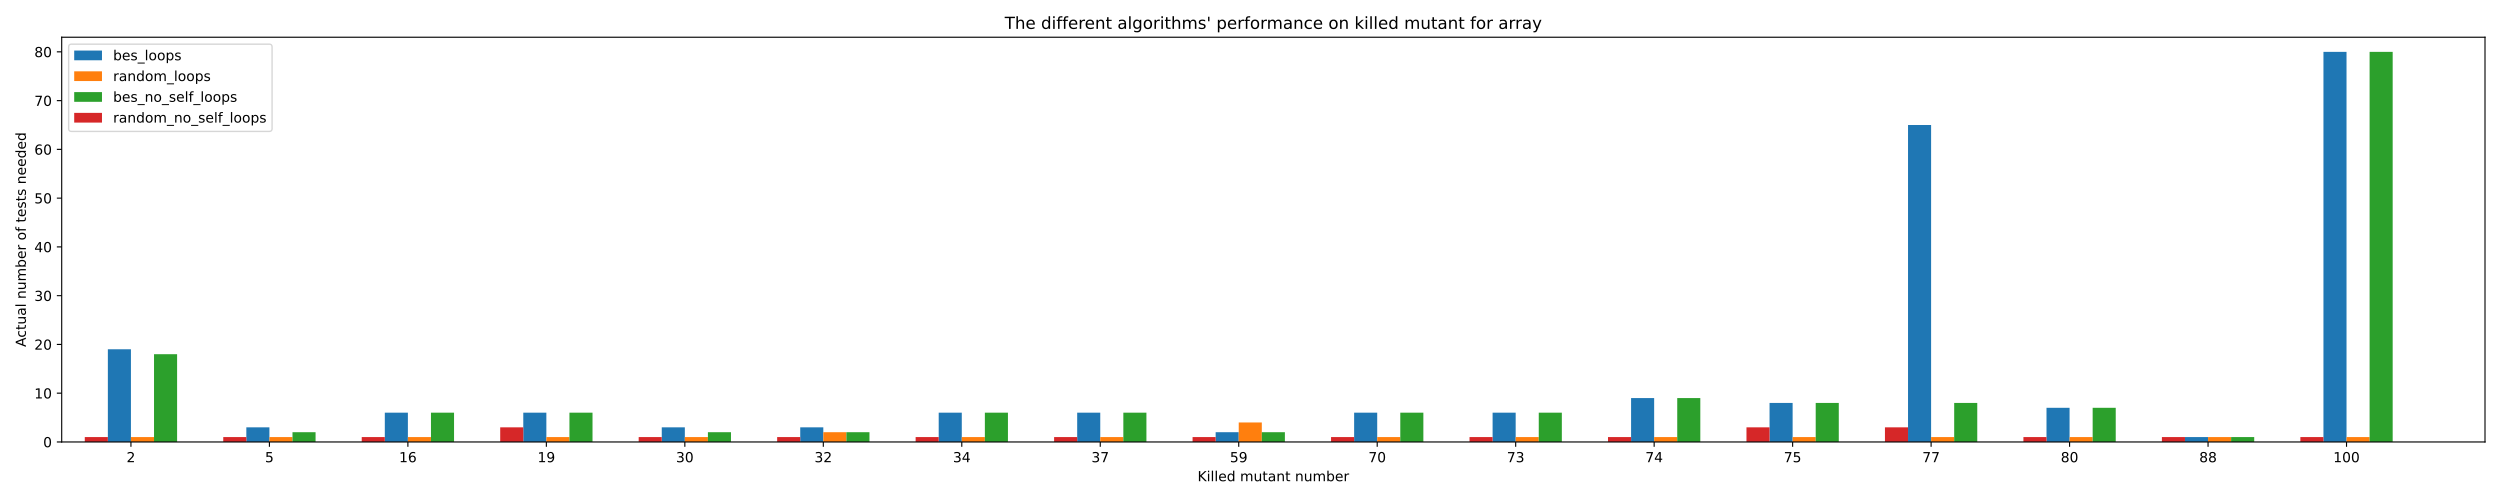 <?xml version="1.0" encoding="utf-8" standalone="no"?>
<!DOCTYPE svg PUBLIC "-//W3C//DTD SVG 1.1//EN"
  "http://www.w3.org/Graphics/SVG/1.1/DTD/svg11.dtd">
<!-- Created with matplotlib (https://matplotlib.org/) -->
<svg height="360pt" version="1.1" viewBox="0 0 1800 360" width="1800pt" xmlns="http://www.w3.org/2000/svg" xmlns:xlink="http://www.w3.org/1999/xlink">
 <defs>
  <style type="text/css">
*{stroke-linecap:butt;stroke-linejoin:round;}
  </style>
 </defs>
 <g id="figure_1">
  <g id="patch_1">
   <path d="M 0 360 
L 1800 360 
L 1800 0 
L 0 0 
z
" style="fill:#ffffff;"/>
  </g>
  <g id="axes_1">
   <g id="patch_2">
    <path d="M 44.425 318.2 
L 1789.2 318.2 
L 1789.2 26.8 
L 44.425 26.8 
z
" style="fill:#ffffff;"/>
   </g>
   <g id="patch_3">
    <path clip-path="url(#p259e955dc6)" d="M 77.659 318.2 
L 94.276 318.2 
L 94.276 251.494 
L 77.659 251.494 
z
" style="fill:#1f77b4;"/>
   </g>
   <g id="patch_4">
    <path clip-path="url(#p259e955dc6)" d="M 177.36 318.2 
L 193.977 318.2 
L 193.977 307.667 
L 177.36 307.667 
z
" style="fill:#1f77b4;"/>
   </g>
   <g id="patch_5">
    <path clip-path="url(#p259e955dc6)" d="M 277.062 318.2 
L 293.679 318.2 
L 293.679 297.135 
L 277.062 297.135 
z
" style="fill:#1f77b4;"/>
   </g>
   <g id="patch_6">
    <path clip-path="url(#p259e955dc6)" d="M 376.763 318.2 
L 393.38 318.2 
L 393.38 297.135 
L 376.763 297.135 
z
" style="fill:#1f77b4;"/>
   </g>
   <g id="patch_7">
    <path clip-path="url(#p259e955dc6)" d="M 476.465 318.2 
L 493.081 318.2 
L 493.081 307.667 
L 476.465 307.667 
z
" style="fill:#1f77b4;"/>
   </g>
   <g id="patch_8">
    <path clip-path="url(#p259e955dc6)" d="M 576.166 318.2 
L 592.783 318.2 
L 592.783 307.667 
L 576.166 307.667 
z
" style="fill:#1f77b4;"/>
   </g>
   <g id="patch_9">
    <path clip-path="url(#p259e955dc6)" d="M 675.867 318.2 
L 692.484 318.2 
L 692.484 297.135 
L 675.867 297.135 
z
" style="fill:#1f77b4;"/>
   </g>
   <g id="patch_10">
    <path clip-path="url(#p259e955dc6)" d="M 775.569 318.2 
L 792.186 318.2 
L 792.186 297.135 
L 775.569 297.135 
z
" style="fill:#1f77b4;"/>
   </g>
   <g id="patch_11">
    <path clip-path="url(#p259e955dc6)" d="M 875.27 318.2 
L 891.887 318.2 
L 891.887 311.178 
L 875.27 311.178 
z
" style="fill:#1f77b4;"/>
   </g>
   <g id="patch_12">
    <path clip-path="url(#p259e955dc6)" d="M 974.972 318.2 
L 991.589 318.2 
L 991.589 297.135 
L 974.972 297.135 
z
" style="fill:#1f77b4;"/>
   </g>
   <g id="patch_13">
    <path clip-path="url(#p259e955dc6)" d="M 1074.673 318.2 
L 1091.29 318.2 
L 1091.29 297.135 
L 1074.673 297.135 
z
" style="fill:#1f77b4;"/>
   </g>
   <g id="patch_14">
    <path clip-path="url(#p259e955dc6)" d="M 1174.375 318.2 
L 1190.991 318.2 
L 1190.991 286.602 
L 1174.375 286.602 
z
" style="fill:#1f77b4;"/>
   </g>
   <g id="patch_15">
    <path clip-path="url(#p259e955dc6)" d="M 1274.076 318.2 
L 1290.693 318.2 
L 1290.693 290.113 
L 1274.076 290.113 
z
" style="fill:#1f77b4;"/>
   </g>
   <g id="patch_16">
    <path clip-path="url(#p259e955dc6)" d="M 1373.777 318.2 
L 1390.394 318.2 
L 1390.394 89.995 
L 1373.777 89.995 
z
" style="fill:#1f77b4;"/>
   </g>
   <g id="patch_17">
    <path clip-path="url(#p259e955dc6)" d="M 1473.479 318.2 
L 1490.096 318.2 
L 1490.096 293.624 
L 1473.479 293.624 
z
" style="fill:#1f77b4;"/>
   </g>
   <g id="patch_18">
    <path clip-path="url(#p259e955dc6)" d="M 1573.18 318.2 
L 1589.797 318.2 
L 1589.797 314.689 
L 1573.18 314.689 
z
" style="fill:#1f77b4;"/>
   </g>
   <g id="patch_19">
    <path clip-path="url(#p259e955dc6)" d="M 1672.882 318.2 
L 1689.499 318.2 
L 1689.499 37.333 
L 1672.882 37.333 
z
" style="fill:#1f77b4;"/>
   </g>
   <g id="patch_20">
    <path clip-path="url(#p259e955dc6)" d="M 94.276 318.2 
L 110.893 318.2 
L 110.893 314.689 
L 94.276 314.689 
z
" style="fill:#ff7f0e;"/>
   </g>
   <g id="patch_21">
    <path clip-path="url(#p259e955dc6)" d="M 193.977 318.2 
L 210.594 318.2 
L 210.594 314.689 
L 193.977 314.689 
z
" style="fill:#ff7f0e;"/>
   </g>
   <g id="patch_22">
    <path clip-path="url(#p259e955dc6)" d="M 293.679 318.2 
L 310.295 318.2 
L 310.295 314.689 
L 293.679 314.689 
z
" style="fill:#ff7f0e;"/>
   </g>
   <g id="patch_23">
    <path clip-path="url(#p259e955dc6)" d="M 393.38 318.2 
L 409.997 318.2 
L 409.997 314.689 
L 393.38 314.689 
z
" style="fill:#ff7f0e;"/>
   </g>
   <g id="patch_24">
    <path clip-path="url(#p259e955dc6)" d="M 493.081 318.2 
L 509.698 318.2 
L 509.698 314.689 
L 493.081 314.689 
z
" style="fill:#ff7f0e;"/>
   </g>
   <g id="patch_25">
    <path clip-path="url(#p259e955dc6)" d="M 592.783 318.2 
L 609.4 318.2 
L 609.4 311.178 
L 592.783 311.178 
z
" style="fill:#ff7f0e;"/>
   </g>
   <g id="patch_26">
    <path clip-path="url(#p259e955dc6)" d="M 692.484 318.2 
L 709.101 318.2 
L 709.101 314.689 
L 692.484 314.689 
z
" style="fill:#ff7f0e;"/>
   </g>
   <g id="patch_27">
    <path clip-path="url(#p259e955dc6)" d="M 792.186 318.2 
L 808.803 318.2 
L 808.803 314.689 
L 792.186 314.689 
z
" style="fill:#ff7f0e;"/>
   </g>
   <g id="patch_28">
    <path clip-path="url(#p259e955dc6)" d="M 891.887 318.2 
L 908.504 318.2 
L 908.504 304.157 
L 891.887 304.157 
z
" style="fill:#ff7f0e;"/>
   </g>
   <g id="patch_29">
    <path clip-path="url(#p259e955dc6)" d="M 991.589 318.2 
L 1008.205 318.2 
L 1008.205 314.689 
L 991.589 314.689 
z
" style="fill:#ff7f0e;"/>
   </g>
   <g id="patch_30">
    <path clip-path="url(#p259e955dc6)" d="M 1091.29 318.2 
L 1107.907 318.2 
L 1107.907 314.689 
L 1091.29 314.689 
z
" style="fill:#ff7f0e;"/>
   </g>
   <g id="patch_31">
    <path clip-path="url(#p259e955dc6)" d="M 1190.991 318.2 
L 1207.608 318.2 
L 1207.608 314.689 
L 1190.991 314.689 
z
" style="fill:#ff7f0e;"/>
   </g>
   <g id="patch_32">
    <path clip-path="url(#p259e955dc6)" d="M 1290.693 318.2 
L 1307.31 318.2 
L 1307.31 314.689 
L 1290.693 314.689 
z
" style="fill:#ff7f0e;"/>
   </g>
   <g id="patch_33">
    <path clip-path="url(#p259e955dc6)" d="M 1390.394 318.2 
L 1407.011 318.2 
L 1407.011 314.689 
L 1390.394 314.689 
z
" style="fill:#ff7f0e;"/>
   </g>
   <g id="patch_34">
    <path clip-path="url(#p259e955dc6)" d="M 1490.096 318.2 
L 1506.713 318.2 
L 1506.713 314.689 
L 1490.096 314.689 
z
" style="fill:#ff7f0e;"/>
   </g>
   <g id="patch_35">
    <path clip-path="url(#p259e955dc6)" d="M 1589.797 318.2 
L 1606.414 318.2 
L 1606.414 314.689 
L 1589.797 314.689 
z
" style="fill:#ff7f0e;"/>
   </g>
   <g id="patch_36">
    <path clip-path="url(#p259e955dc6)" d="M 1689.499 318.2 
L 1706.115 318.2 
L 1706.115 314.689 
L 1689.499 314.689 
z
" style="fill:#ff7f0e;"/>
   </g>
   <g id="patch_37">
    <path clip-path="url(#p259e955dc6)" d="M 110.893 318.2 
L 127.51 318.2 
L 127.51 255.005 
L 110.893 255.005 
z
" style="fill:#2ca02c;"/>
   </g>
   <g id="patch_38">
    <path clip-path="url(#p259e955dc6)" d="M 210.594 318.2 
L 227.211 318.2 
L 227.211 311.178 
L 210.594 311.178 
z
" style="fill:#2ca02c;"/>
   </g>
   <g id="patch_39">
    <path clip-path="url(#p259e955dc6)" d="M 310.295 318.2 
L 326.912 318.2 
L 326.912 297.135 
L 310.295 297.135 
z
" style="fill:#2ca02c;"/>
   </g>
   <g id="patch_40">
    <path clip-path="url(#p259e955dc6)" d="M 409.997 318.2 
L 426.614 318.2 
L 426.614 297.135 
L 409.997 297.135 
z
" style="fill:#2ca02c;"/>
   </g>
   <g id="patch_41">
    <path clip-path="url(#p259e955dc6)" d="M 509.698 318.2 
L 526.315 318.2 
L 526.315 311.178 
L 509.698 311.178 
z
" style="fill:#2ca02c;"/>
   </g>
   <g id="patch_42">
    <path clip-path="url(#p259e955dc6)" d="M 609.4 318.2 
L 626.017 318.2 
L 626.017 311.178 
L 609.4 311.178 
z
" style="fill:#2ca02c;"/>
   </g>
   <g id="patch_43">
    <path clip-path="url(#p259e955dc6)" d="M 709.101 318.2 
L 725.718 318.2 
L 725.718 297.135 
L 709.101 297.135 
z
" style="fill:#2ca02c;"/>
   </g>
   <g id="patch_44">
    <path clip-path="url(#p259e955dc6)" d="M 808.803 318.2 
L 825.42 318.2 
L 825.42 297.135 
L 808.803 297.135 
z
" style="fill:#2ca02c;"/>
   </g>
   <g id="patch_45">
    <path clip-path="url(#p259e955dc6)" d="M 908.504 318.2 
L 925.121 318.2 
L 925.121 311.178 
L 908.504 311.178 
z
" style="fill:#2ca02c;"/>
   </g>
   <g id="patch_46">
    <path clip-path="url(#p259e955dc6)" d="M 1008.205 318.2 
L 1024.822 318.2 
L 1024.822 297.135 
L 1008.205 297.135 
z
" style="fill:#2ca02c;"/>
   </g>
   <g id="patch_47">
    <path clip-path="url(#p259e955dc6)" d="M 1107.907 318.2 
L 1124.524 318.2 
L 1124.524 297.135 
L 1107.907 297.135 
z
" style="fill:#2ca02c;"/>
   </g>
   <g id="patch_48">
    <path clip-path="url(#p259e955dc6)" d="M 1207.608 318.2 
L 1224.225 318.2 
L 1224.225 286.602 
L 1207.608 286.602 
z
" style="fill:#2ca02c;"/>
   </g>
   <g id="patch_49">
    <path clip-path="url(#p259e955dc6)" d="M 1307.31 318.2 
L 1323.927 318.2 
L 1323.927 290.113 
L 1307.31 290.113 
z
" style="fill:#2ca02c;"/>
   </g>
   <g id="patch_50">
    <path clip-path="url(#p259e955dc6)" d="M 1407.011 318.2 
L 1423.628 318.2 
L 1423.628 290.113 
L 1407.011 290.113 
z
" style="fill:#2ca02c;"/>
   </g>
   <g id="patch_51">
    <path clip-path="url(#p259e955dc6)" d="M 1506.713 318.2 
L 1523.33 318.2 
L 1523.33 293.624 
L 1506.713 293.624 
z
" style="fill:#2ca02c;"/>
   </g>
   <g id="patch_52">
    <path clip-path="url(#p259e955dc6)" d="M 1606.414 318.2 
L 1623.031 318.2 
L 1623.031 314.689 
L 1606.414 314.689 
z
" style="fill:#2ca02c;"/>
   </g>
   <g id="patch_53">
    <path clip-path="url(#p259e955dc6)" d="M 1706.115 318.2 
L 1722.732 318.2 
L 1722.732 37.333 
L 1706.115 37.333 
z
" style="fill:#2ca02c;"/>
   </g>
   <g id="patch_54">
    <path clip-path="url(#p259e955dc6)" d="M 61.042 318.2 
L 77.659 318.2 
L 77.659 314.689 
L 61.042 314.689 
z
" style="fill:#d62728;"/>
   </g>
   <g id="patch_55">
    <path clip-path="url(#p259e955dc6)" d="M 160.743 318.2 
L 177.36 318.2 
L 177.36 314.689 
L 160.743 314.689 
z
" style="fill:#d62728;"/>
   </g>
   <g id="patch_56">
    <path clip-path="url(#p259e955dc6)" d="M 260.445 318.2 
L 277.062 318.2 
L 277.062 314.689 
L 260.445 314.689 
z
" style="fill:#d62728;"/>
   </g>
   <g id="patch_57">
    <path clip-path="url(#p259e955dc6)" d="M 360.146 318.2 
L 376.763 318.2 
L 376.763 307.667 
L 360.146 307.667 
z
" style="fill:#d62728;"/>
   </g>
   <g id="patch_58">
    <path clip-path="url(#p259e955dc6)" d="M 459.848 318.2 
L 476.465 318.2 
L 476.465 314.689 
L 459.848 314.689 
z
" style="fill:#d62728;"/>
   </g>
   <g id="patch_59">
    <path clip-path="url(#p259e955dc6)" d="M 559.549 318.2 
L 576.166 318.2 
L 576.166 314.689 
L 559.549 314.689 
z
" style="fill:#d62728;"/>
   </g>
   <g id="patch_60">
    <path clip-path="url(#p259e955dc6)" d="M 659.25 318.2 
L 675.867 318.2 
L 675.867 314.689 
L 659.25 314.689 
z
" style="fill:#d62728;"/>
   </g>
   <g id="patch_61">
    <path clip-path="url(#p259e955dc6)" d="M 758.952 318.2 
L 775.569 318.2 
L 775.569 314.689 
L 758.952 314.689 
z
" style="fill:#d62728;"/>
   </g>
   <g id="patch_62">
    <path clip-path="url(#p259e955dc6)" d="M 858.653 318.2 
L 875.27 318.2 
L 875.27 314.689 
L 858.653 314.689 
z
" style="fill:#d62728;"/>
   </g>
   <g id="patch_63">
    <path clip-path="url(#p259e955dc6)" d="M 958.355 318.2 
L 974.972 318.2 
L 974.972 314.689 
L 958.355 314.689 
z
" style="fill:#d62728;"/>
   </g>
   <g id="patch_64">
    <path clip-path="url(#p259e955dc6)" d="M 1058.056 318.2 
L 1074.673 318.2 
L 1074.673 314.689 
L 1058.056 314.689 
z
" style="fill:#d62728;"/>
   </g>
   <g id="patch_65">
    <path clip-path="url(#p259e955dc6)" d="M 1157.758 318.2 
L 1174.375 318.2 
L 1174.375 314.689 
L 1157.758 314.689 
z
" style="fill:#d62728;"/>
   </g>
   <g id="patch_66">
    <path clip-path="url(#p259e955dc6)" d="M 1257.459 318.2 
L 1274.076 318.2 
L 1274.076 307.667 
L 1257.459 307.667 
z
" style="fill:#d62728;"/>
   </g>
   <g id="patch_67">
    <path clip-path="url(#p259e955dc6)" d="M 1357.16 318.2 
L 1373.777 318.2 
L 1373.777 307.667 
L 1357.16 307.667 
z
" style="fill:#d62728;"/>
   </g>
   <g id="patch_68">
    <path clip-path="url(#p259e955dc6)" d="M 1456.862 318.2 
L 1473.479 318.2 
L 1473.479 314.689 
L 1456.862 314.689 
z
" style="fill:#d62728;"/>
   </g>
   <g id="patch_69">
    <path clip-path="url(#p259e955dc6)" d="M 1556.563 318.2 
L 1573.18 318.2 
L 1573.18 314.689 
L 1556.563 314.689 
z
" style="fill:#d62728;"/>
   </g>
   <g id="patch_70">
    <path clip-path="url(#p259e955dc6)" d="M 1656.265 318.2 
L 1672.882 318.2 
L 1672.882 314.689 
L 1656.265 314.689 
z
" style="fill:#d62728;"/>
   </g>
   <g id="matplotlib.axis_1">
    <g id="xtick_1">
     <g id="line2d_1">
      <defs>
       <path d="M 0 0 
L 0 3.5 
" id="m604ba46c89" style="stroke:#000000;stroke-width:0.8;"/>
      </defs>
      <g>
       <use style="stroke:#000000;stroke-width:0.8;" x="94.276" xlink:href="#m604ba46c89" y="318.2"/>
      </g>
     </g>
     <g id="text_1">
      <!-- 2 -->
      <defs>
       <path d="M 19.188 8.297 
L 53.609 8.297 
L 53.609 0 
L 7.328 0 
L 7.328 8.297 
Q 12.938 14.109 22.625 23.891 
Q 32.328 33.688 34.812 36.531 
Q 39.547 41.844 41.422 45.531 
Q 43.312 49.219 43.312 52.781 
Q 43.312 58.594 39.234 62.25 
Q 35.156 65.922 28.609 65.922 
Q 23.969 65.922 18.812 64.312 
Q 13.672 62.703 7.812 59.422 
L 7.812 69.391 
Q 13.766 71.781 18.938 73 
Q 24.125 74.219 28.422 74.219 
Q 39.75 74.219 46.484 68.547 
Q 53.219 62.891 53.219 53.422 
Q 53.219 48.922 51.531 44.891 
Q 49.859 40.875 45.406 35.406 
Q 44.188 33.984 37.641 27.219 
Q 31.109 20.453 19.188 8.297 
z
" id="DejaVuSans-50"/>
      </defs>
      <g transform="translate(91.094 332.798)scale(0.1 -0.1)">
       <use xlink:href="#DejaVuSans-50"/>
      </g>
     </g>
    </g>
    <g id="xtick_2">
     <g id="line2d_2">
      <g>
       <use style="stroke:#000000;stroke-width:0.8;" x="193.977" xlink:href="#m604ba46c89" y="318.2"/>
      </g>
     </g>
     <g id="text_2">
      <!-- 5 -->
      <defs>
       <path d="M 10.797 72.906 
L 49.516 72.906 
L 49.516 64.594 
L 19.828 64.594 
L 19.828 46.734 
Q 21.969 47.469 24.109 47.828 
Q 26.266 48.188 28.422 48.188 
Q 40.625 48.188 47.75 41.5 
Q 54.891 34.812 54.891 23.391 
Q 54.891 11.625 47.562 5.094 
Q 40.234 -1.422 26.906 -1.422 
Q 22.312 -1.422 17.547 -0.641 
Q 12.797 0.141 7.719 1.703 
L 7.719 11.625 
Q 12.109 9.234 16.797 8.062 
Q 21.484 6.891 26.703 6.891 
Q 35.156 6.891 40.078 11.328 
Q 45.016 15.766 45.016 23.391 
Q 45.016 31 40.078 35.438 
Q 35.156 39.891 26.703 39.891 
Q 22.75 39.891 18.812 39.016 
Q 14.891 38.141 10.797 36.281 
z
" id="DejaVuSans-53"/>
      </defs>
      <g transform="translate(190.796 332.798)scale(0.1 -0.1)">
       <use xlink:href="#DejaVuSans-53"/>
      </g>
     </g>
    </g>
    <g id="xtick_3">
     <g id="line2d_3">
      <g>
       <use style="stroke:#000000;stroke-width:0.8;" x="293.679" xlink:href="#m604ba46c89" y="318.2"/>
      </g>
     </g>
     <g id="text_3">
      <!-- 16 -->
      <defs>
       <path d="M 12.406 8.297 
L 28.516 8.297 
L 28.516 63.922 
L 10.984 60.406 
L 10.984 69.391 
L 28.422 72.906 
L 38.281 72.906 
L 38.281 8.297 
L 54.391 8.297 
L 54.391 0 
L 12.406 0 
z
" id="DejaVuSans-49"/>
       <path d="M 33.016 40.375 
Q 26.375 40.375 22.484 35.828 
Q 18.609 31.297 18.609 23.391 
Q 18.609 15.531 22.484 10.953 
Q 26.375 6.391 33.016 6.391 
Q 39.656 6.391 43.531 10.953 
Q 47.406 15.531 47.406 23.391 
Q 47.406 31.297 43.531 35.828 
Q 39.656 40.375 33.016 40.375 
z
M 52.594 71.297 
L 52.594 62.312 
Q 48.875 64.062 45.094 64.984 
Q 41.312 65.922 37.594 65.922 
Q 27.828 65.922 22.672 59.328 
Q 17.531 52.734 16.797 39.406 
Q 19.672 43.656 24.016 45.922 
Q 28.375 48.188 33.594 48.188 
Q 44.578 48.188 50.953 41.516 
Q 57.328 34.859 57.328 23.391 
Q 57.328 12.156 50.688 5.359 
Q 44.047 -1.422 33.016 -1.422 
Q 20.359 -1.422 13.672 8.266 
Q 6.984 17.969 6.984 36.375 
Q 6.984 53.656 15.188 63.938 
Q 23.391 74.219 37.203 74.219 
Q 40.922 74.219 44.703 73.484 
Q 48.484 72.75 52.594 71.297 
z
" id="DejaVuSans-54"/>
      </defs>
      <g transform="translate(287.316 332.798)scale(0.1 -0.1)">
       <use xlink:href="#DejaVuSans-49"/>
       <use x="63.623" xlink:href="#DejaVuSans-54"/>
      </g>
     </g>
    </g>
    <g id="xtick_4">
     <g id="line2d_4">
      <g>
       <use style="stroke:#000000;stroke-width:0.8;" x="393.38" xlink:href="#m604ba46c89" y="318.2"/>
      </g>
     </g>
     <g id="text_4">
      <!-- 19 -->
      <defs>
       <path d="M 10.984 1.516 
L 10.984 10.5 
Q 14.703 8.734 18.5 7.812 
Q 22.312 6.891 25.984 6.891 
Q 35.75 6.891 40.891 13.453 
Q 46.047 20.016 46.781 33.406 
Q 43.953 29.203 39.594 26.953 
Q 35.25 24.703 29.984 24.703 
Q 19.047 24.703 12.672 31.312 
Q 6.297 37.938 6.297 49.422 
Q 6.297 60.641 12.938 67.422 
Q 19.578 74.219 30.609 74.219 
Q 43.266 74.219 49.922 64.516 
Q 56.594 54.828 56.594 36.375 
Q 56.594 19.141 48.406 8.859 
Q 40.234 -1.422 26.422 -1.422 
Q 22.703 -1.422 18.891 -0.688 
Q 15.094 0.047 10.984 1.516 
z
M 30.609 32.422 
Q 37.25 32.422 41.125 36.953 
Q 45.016 41.5 45.016 49.422 
Q 45.016 57.281 41.125 61.844 
Q 37.25 66.406 30.609 66.406 
Q 23.969 66.406 20.094 61.844 
Q 16.219 57.281 16.219 49.422 
Q 16.219 41.5 20.094 36.953 
Q 23.969 32.422 30.609 32.422 
z
" id="DejaVuSans-57"/>
      </defs>
      <g transform="translate(387.017 332.798)scale(0.1 -0.1)">
       <use xlink:href="#DejaVuSans-49"/>
       <use x="63.623" xlink:href="#DejaVuSans-57"/>
      </g>
     </g>
    </g>
    <g id="xtick_5">
     <g id="line2d_5">
      <g>
       <use style="stroke:#000000;stroke-width:0.8;" x="493.081" xlink:href="#m604ba46c89" y="318.2"/>
      </g>
     </g>
     <g id="text_5">
      <!-- 30 -->
      <defs>
       <path d="M 40.578 39.312 
Q 47.656 37.797 51.625 33 
Q 55.609 28.219 55.609 21.188 
Q 55.609 10.406 48.188 4.484 
Q 40.766 -1.422 27.094 -1.422 
Q 22.516 -1.422 17.656 -0.516 
Q 12.797 0.391 7.625 2.203 
L 7.625 11.719 
Q 11.719 9.328 16.594 8.109 
Q 21.484 6.891 26.812 6.891 
Q 36.078 6.891 40.938 10.547 
Q 45.797 14.203 45.797 21.188 
Q 45.797 27.641 41.281 31.266 
Q 36.766 34.906 28.719 34.906 
L 20.219 34.906 
L 20.219 43.016 
L 29.109 43.016 
Q 36.375 43.016 40.234 45.922 
Q 44.094 48.828 44.094 54.297 
Q 44.094 59.906 40.109 62.906 
Q 36.141 65.922 28.719 65.922 
Q 24.656 65.922 20.016 65.031 
Q 15.375 64.156 9.812 62.312 
L 9.812 71.094 
Q 15.438 72.656 20.344 73.438 
Q 25.25 74.219 29.594 74.219 
Q 40.828 74.219 47.359 69.109 
Q 53.906 64.016 53.906 55.328 
Q 53.906 49.266 50.438 45.094 
Q 46.969 40.922 40.578 39.312 
z
" id="DejaVuSans-51"/>
       <path d="M 31.781 66.406 
Q 24.172 66.406 20.328 58.906 
Q 16.5 51.422 16.5 36.375 
Q 16.5 21.391 20.328 13.891 
Q 24.172 6.391 31.781 6.391 
Q 39.453 6.391 43.281 13.891 
Q 47.125 21.391 47.125 36.375 
Q 47.125 51.422 43.281 58.906 
Q 39.453 66.406 31.781 66.406 
z
M 31.781 74.219 
Q 44.047 74.219 50.516 64.516 
Q 56.984 54.828 56.984 36.375 
Q 56.984 17.969 50.516 8.266 
Q 44.047 -1.422 31.781 -1.422 
Q 19.531 -1.422 13.062 8.266 
Q 6.594 17.969 6.594 36.375 
Q 6.594 54.828 13.062 64.516 
Q 19.531 74.219 31.781 74.219 
z
" id="DejaVuSans-48"/>
      </defs>
      <g transform="translate(486.719 332.798)scale(0.1 -0.1)">
       <use xlink:href="#DejaVuSans-51"/>
       <use x="63.623" xlink:href="#DejaVuSans-48"/>
      </g>
     </g>
    </g>
    <g id="xtick_6">
     <g id="line2d_6">
      <g>
       <use style="stroke:#000000;stroke-width:0.8;" x="592.783" xlink:href="#m604ba46c89" y="318.2"/>
      </g>
     </g>
     <g id="text_6">
      <!-- 32 -->
      <g transform="translate(586.42 332.798)scale(0.1 -0.1)">
       <use xlink:href="#DejaVuSans-51"/>
       <use x="63.623" xlink:href="#DejaVuSans-50"/>
      </g>
     </g>
    </g>
    <g id="xtick_7">
     <g id="line2d_7">
      <g>
       <use style="stroke:#000000;stroke-width:0.8;" x="692.484" xlink:href="#m604ba46c89" y="318.2"/>
      </g>
     </g>
     <g id="text_7">
      <!-- 34 -->
      <defs>
       <path d="M 37.797 64.312 
L 12.891 25.391 
L 37.797 25.391 
z
M 35.203 72.906 
L 47.609 72.906 
L 47.609 25.391 
L 58.016 25.391 
L 58.016 17.188 
L 47.609 17.188 
L 47.609 0 
L 37.797 0 
L 37.797 17.188 
L 4.891 17.188 
L 4.891 26.703 
z
" id="DejaVuSans-52"/>
      </defs>
      <g transform="translate(686.122 332.798)scale(0.1 -0.1)">
       <use xlink:href="#DejaVuSans-51"/>
       <use x="63.623" xlink:href="#DejaVuSans-52"/>
      </g>
     </g>
    </g>
    <g id="xtick_8">
     <g id="line2d_8">
      <g>
       <use style="stroke:#000000;stroke-width:0.8;" x="792.186" xlink:href="#m604ba46c89" y="318.2"/>
      </g>
     </g>
     <g id="text_8">
      <!-- 37 -->
      <defs>
       <path d="M 8.203 72.906 
L 55.078 72.906 
L 55.078 68.703 
L 28.609 0 
L 18.312 0 
L 43.219 64.594 
L 8.203 64.594 
z
" id="DejaVuSans-55"/>
      </defs>
      <g transform="translate(785.823 332.798)scale(0.1 -0.1)">
       <use xlink:href="#DejaVuSans-51"/>
       <use x="63.623" xlink:href="#DejaVuSans-55"/>
      </g>
     </g>
    </g>
    <g id="xtick_9">
     <g id="line2d_9">
      <g>
       <use style="stroke:#000000;stroke-width:0.8;" x="891.887" xlink:href="#m604ba46c89" y="318.2"/>
      </g>
     </g>
     <g id="text_9">
      <!-- 59 -->
      <g transform="translate(885.525 332.798)scale(0.1 -0.1)">
       <use xlink:href="#DejaVuSans-53"/>
       <use x="63.623" xlink:href="#DejaVuSans-57"/>
      </g>
     </g>
    </g>
    <g id="xtick_10">
     <g id="line2d_10">
      <g>
       <use style="stroke:#000000;stroke-width:0.8;" x="991.589" xlink:href="#m604ba46c89" y="318.2"/>
      </g>
     </g>
     <g id="text_10">
      <!-- 70 -->
      <g transform="translate(985.226 332.798)scale(0.1 -0.1)">
       <use xlink:href="#DejaVuSans-55"/>
       <use x="63.623" xlink:href="#DejaVuSans-48"/>
      </g>
     </g>
    </g>
    <g id="xtick_11">
     <g id="line2d_11">
      <g>
       <use style="stroke:#000000;stroke-width:0.8;" x="1091.29" xlink:href="#m604ba46c89" y="318.2"/>
      </g>
     </g>
     <g id="text_11">
      <!-- 73 -->
      <g transform="translate(1084.928 332.798)scale(0.1 -0.1)">
       <use xlink:href="#DejaVuSans-55"/>
       <use x="63.623" xlink:href="#DejaVuSans-51"/>
      </g>
     </g>
    </g>
    <g id="xtick_12">
     <g id="line2d_12">
      <g>
       <use style="stroke:#000000;stroke-width:0.8;" x="1190.991" xlink:href="#m604ba46c89" y="318.2"/>
      </g>
     </g>
     <g id="text_12">
      <!-- 74 -->
      <g transform="translate(1184.629 332.798)scale(0.1 -0.1)">
       <use xlink:href="#DejaVuSans-55"/>
       <use x="63.623" xlink:href="#DejaVuSans-52"/>
      </g>
     </g>
    </g>
    <g id="xtick_13">
     <g id="line2d_13">
      <g>
       <use style="stroke:#000000;stroke-width:0.8;" x="1290.693" xlink:href="#m604ba46c89" y="318.2"/>
      </g>
     </g>
     <g id="text_13">
      <!-- 75 -->
      <g transform="translate(1284.33 332.798)scale(0.1 -0.1)">
       <use xlink:href="#DejaVuSans-55"/>
       <use x="63.623" xlink:href="#DejaVuSans-53"/>
      </g>
     </g>
    </g>
    <g id="xtick_14">
     <g id="line2d_14">
      <g>
       <use style="stroke:#000000;stroke-width:0.8;" x="1390.394" xlink:href="#m604ba46c89" y="318.2"/>
      </g>
     </g>
     <g id="text_14">
      <!-- 77 -->
      <g transform="translate(1384.032 332.798)scale(0.1 -0.1)">
       <use xlink:href="#DejaVuSans-55"/>
       <use x="63.623" xlink:href="#DejaVuSans-55"/>
      </g>
     </g>
    </g>
    <g id="xtick_15">
     <g id="line2d_15">
      <g>
       <use style="stroke:#000000;stroke-width:0.8;" x="1490.096" xlink:href="#m604ba46c89" y="318.2"/>
      </g>
     </g>
     <g id="text_15">
      <!-- 80 -->
      <defs>
       <path d="M 31.781 34.625 
Q 24.75 34.625 20.719 30.859 
Q 16.703 27.094 16.703 20.516 
Q 16.703 13.922 20.719 10.156 
Q 24.75 6.391 31.781 6.391 
Q 38.812 6.391 42.859 10.172 
Q 46.922 13.969 46.922 20.516 
Q 46.922 27.094 42.891 30.859 
Q 38.875 34.625 31.781 34.625 
z
M 21.922 38.812 
Q 15.578 40.375 12.031 44.719 
Q 8.5 49.078 8.5 55.328 
Q 8.5 64.062 14.719 69.141 
Q 20.953 74.219 31.781 74.219 
Q 42.672 74.219 48.875 69.141 
Q 55.078 64.062 55.078 55.328 
Q 55.078 49.078 51.531 44.719 
Q 48 40.375 41.703 38.812 
Q 48.828 37.156 52.797 32.312 
Q 56.781 27.484 56.781 20.516 
Q 56.781 9.906 50.312 4.234 
Q 43.844 -1.422 31.781 -1.422 
Q 19.734 -1.422 13.25 4.234 
Q 6.781 9.906 6.781 20.516 
Q 6.781 27.484 10.781 32.312 
Q 14.797 37.156 21.922 38.812 
z
M 18.312 54.391 
Q 18.312 48.734 21.844 45.562 
Q 25.391 42.391 31.781 42.391 
Q 38.141 42.391 41.719 45.562 
Q 45.312 48.734 45.312 54.391 
Q 45.312 60.062 41.719 63.234 
Q 38.141 66.406 31.781 66.406 
Q 25.391 66.406 21.844 63.234 
Q 18.312 60.062 18.312 54.391 
z
" id="DejaVuSans-56"/>
      </defs>
      <g transform="translate(1483.733 332.798)scale(0.1 -0.1)">
       <use xlink:href="#DejaVuSans-56"/>
       <use x="63.623" xlink:href="#DejaVuSans-48"/>
      </g>
     </g>
    </g>
    <g id="xtick_16">
     <g id="line2d_16">
      <g>
       <use style="stroke:#000000;stroke-width:0.8;" x="1589.797" xlink:href="#m604ba46c89" y="318.2"/>
      </g>
     </g>
     <g id="text_16">
      <!-- 88 -->
      <g transform="translate(1583.435 332.798)scale(0.1 -0.1)">
       <use xlink:href="#DejaVuSans-56"/>
       <use x="63.623" xlink:href="#DejaVuSans-56"/>
      </g>
     </g>
    </g>
    <g id="xtick_17">
     <g id="line2d_17">
      <g>
       <use style="stroke:#000000;stroke-width:0.8;" x="1689.499" xlink:href="#m604ba46c89" y="318.2"/>
      </g>
     </g>
     <g id="text_17">
      <!-- 100 -->
      <g transform="translate(1679.955 332.798)scale(0.1 -0.1)">
       <use xlink:href="#DejaVuSans-49"/>
       <use x="63.623" xlink:href="#DejaVuSans-48"/>
       <use x="127.246" xlink:href="#DejaVuSans-48"/>
      </g>
     </g>
    </g>
    <g id="text_18">
     <!-- Killed mutant number -->
     <defs>
      <path d="M 9.812 72.906 
L 19.672 72.906 
L 19.672 42.094 
L 52.391 72.906 
L 65.094 72.906 
L 28.906 38.922 
L 67.672 0 
L 54.688 0 
L 19.672 35.109 
L 19.672 0 
L 9.812 0 
z
" id="DejaVuSans-75"/>
      <path d="M 9.422 54.688 
L 18.406 54.688 
L 18.406 0 
L 9.422 0 
z
M 9.422 75.984 
L 18.406 75.984 
L 18.406 64.594 
L 9.422 64.594 
z
" id="DejaVuSans-105"/>
      <path d="M 9.422 75.984 
L 18.406 75.984 
L 18.406 0 
L 9.422 0 
z
" id="DejaVuSans-108"/>
      <path d="M 56.203 29.594 
L 56.203 25.203 
L 14.891 25.203 
Q 15.484 15.922 20.484 11.062 
Q 25.484 6.203 34.422 6.203 
Q 39.594 6.203 44.453 7.469 
Q 49.312 8.734 54.109 11.281 
L 54.109 2.781 
Q 49.266 0.734 44.188 -0.344 
Q 39.109 -1.422 33.891 -1.422 
Q 20.797 -1.422 13.156 6.188 
Q 5.516 13.812 5.516 26.812 
Q 5.516 40.234 12.766 48.109 
Q 20.016 56 32.328 56 
Q 43.359 56 49.781 48.891 
Q 56.203 41.797 56.203 29.594 
z
M 47.219 32.234 
Q 47.125 39.594 43.094 43.984 
Q 39.062 48.391 32.422 48.391 
Q 24.906 48.391 20.391 44.141 
Q 15.875 39.891 15.188 32.172 
z
" id="DejaVuSans-101"/>
      <path d="M 45.406 46.391 
L 45.406 75.984 
L 54.391 75.984 
L 54.391 0 
L 45.406 0 
L 45.406 8.203 
Q 42.578 3.328 38.25 0.953 
Q 33.938 -1.422 27.875 -1.422 
Q 17.969 -1.422 11.734 6.484 
Q 5.516 14.406 5.516 27.297 
Q 5.516 40.188 11.734 48.094 
Q 17.969 56 27.875 56 
Q 33.938 56 38.25 53.625 
Q 42.578 51.266 45.406 46.391 
z
M 14.797 27.297 
Q 14.797 17.391 18.875 11.75 
Q 22.953 6.109 30.078 6.109 
Q 37.203 6.109 41.297 11.75 
Q 45.406 17.391 45.406 27.297 
Q 45.406 37.203 41.297 42.844 
Q 37.203 48.484 30.078 48.484 
Q 22.953 48.484 18.875 42.844 
Q 14.797 37.203 14.797 27.297 
z
" id="DejaVuSans-100"/>
      <path id="DejaVuSans-32"/>
      <path d="M 52 44.188 
Q 55.375 50.25 60.062 53.125 
Q 64.75 56 71.094 56 
Q 79.641 56 84.281 50.016 
Q 88.922 44.047 88.922 33.016 
L 88.922 0 
L 79.891 0 
L 79.891 32.719 
Q 79.891 40.578 77.094 44.375 
Q 74.312 48.188 68.609 48.188 
Q 61.625 48.188 57.562 43.547 
Q 53.516 38.922 53.516 30.906 
L 53.516 0 
L 44.484 0 
L 44.484 32.719 
Q 44.484 40.625 41.703 44.406 
Q 38.922 48.188 33.109 48.188 
Q 26.219 48.188 22.156 43.531 
Q 18.109 38.875 18.109 30.906 
L 18.109 0 
L 9.078 0 
L 9.078 54.688 
L 18.109 54.688 
L 18.109 46.188 
Q 21.188 51.219 25.484 53.609 
Q 29.781 56 35.688 56 
Q 41.656 56 45.828 52.969 
Q 50 49.953 52 44.188 
z
" id="DejaVuSans-109"/>
      <path d="M 8.5 21.578 
L 8.5 54.688 
L 17.484 54.688 
L 17.484 21.922 
Q 17.484 14.156 20.5 10.266 
Q 23.531 6.391 29.594 6.391 
Q 36.859 6.391 41.078 11.031 
Q 45.312 15.672 45.312 23.688 
L 45.312 54.688 
L 54.297 54.688 
L 54.297 0 
L 45.312 0 
L 45.312 8.406 
Q 42.047 3.422 37.719 1 
Q 33.406 -1.422 27.688 -1.422 
Q 18.266 -1.422 13.375 4.438 
Q 8.5 10.297 8.5 21.578 
z
M 31.109 56 
z
" id="DejaVuSans-117"/>
      <path d="M 18.312 70.219 
L 18.312 54.688 
L 36.812 54.688 
L 36.812 47.703 
L 18.312 47.703 
L 18.312 18.016 
Q 18.312 11.328 20.141 9.422 
Q 21.969 7.516 27.594 7.516 
L 36.812 7.516 
L 36.812 0 
L 27.594 0 
Q 17.188 0 13.234 3.875 
Q 9.281 7.766 9.281 18.016 
L 9.281 47.703 
L 2.688 47.703 
L 2.688 54.688 
L 9.281 54.688 
L 9.281 70.219 
z
" id="DejaVuSans-116"/>
      <path d="M 34.281 27.484 
Q 23.391 27.484 19.188 25 
Q 14.984 22.516 14.984 16.5 
Q 14.984 11.719 18.141 8.906 
Q 21.297 6.109 26.703 6.109 
Q 34.188 6.109 38.703 11.406 
Q 43.219 16.703 43.219 25.484 
L 43.219 27.484 
z
M 52.203 31.203 
L 52.203 0 
L 43.219 0 
L 43.219 8.297 
Q 40.141 3.328 35.547 0.953 
Q 30.953 -1.422 24.312 -1.422 
Q 15.922 -1.422 10.953 3.297 
Q 6 8.016 6 15.922 
Q 6 25.141 12.172 29.828 
Q 18.359 34.516 30.609 34.516 
L 43.219 34.516 
L 43.219 35.406 
Q 43.219 41.609 39.141 45 
Q 35.062 48.391 27.688 48.391 
Q 23 48.391 18.547 47.266 
Q 14.109 46.141 10.016 43.891 
L 10.016 52.203 
Q 14.938 54.109 19.578 55.047 
Q 24.219 56 28.609 56 
Q 40.484 56 46.344 49.844 
Q 52.203 43.703 52.203 31.203 
z
" id="DejaVuSans-97"/>
      <path d="M 54.891 33.016 
L 54.891 0 
L 45.906 0 
L 45.906 32.719 
Q 45.906 40.484 42.875 44.328 
Q 39.844 48.188 33.797 48.188 
Q 26.516 48.188 22.312 43.547 
Q 18.109 38.922 18.109 30.906 
L 18.109 0 
L 9.078 0 
L 9.078 54.688 
L 18.109 54.688 
L 18.109 46.188 
Q 21.344 51.125 25.703 53.562 
Q 30.078 56 35.797 56 
Q 45.219 56 50.047 50.172 
Q 54.891 44.344 54.891 33.016 
z
" id="DejaVuSans-110"/>
      <path d="M 48.688 27.297 
Q 48.688 37.203 44.609 42.844 
Q 40.531 48.484 33.406 48.484 
Q 26.266 48.484 22.188 42.844 
Q 18.109 37.203 18.109 27.297 
Q 18.109 17.391 22.188 11.75 
Q 26.266 6.109 33.406 6.109 
Q 40.531 6.109 44.609 11.75 
Q 48.688 17.391 48.688 27.297 
z
M 18.109 46.391 
Q 20.953 51.266 25.266 53.625 
Q 29.594 56 35.594 56 
Q 45.562 56 51.781 48.094 
Q 58.016 40.188 58.016 27.297 
Q 58.016 14.406 51.781 6.484 
Q 45.562 -1.422 35.594 -1.422 
Q 29.594 -1.422 25.266 0.953 
Q 20.953 3.328 18.109 8.203 
L 18.109 0 
L 9.078 0 
L 9.078 75.984 
L 18.109 75.984 
z
" id="DejaVuSans-98"/>
      <path d="M 41.109 46.297 
Q 39.594 47.172 37.812 47.578 
Q 36.031 48 33.891 48 
Q 26.266 48 22.188 43.047 
Q 18.109 38.094 18.109 28.812 
L 18.109 0 
L 9.078 0 
L 9.078 54.688 
L 18.109 54.688 
L 18.109 46.188 
Q 20.953 51.172 25.484 53.578 
Q 30.031 56 36.531 56 
Q 37.453 56 38.578 55.875 
Q 39.703 55.766 41.062 55.516 
z
" id="DejaVuSans-114"/>
     </defs>
     <g transform="translate(862.231 346.477)scale(0.1 -0.1)">
      <use xlink:href="#DejaVuSans-75"/>
      <use x="65.576" xlink:href="#DejaVuSans-105"/>
      <use x="93.359" xlink:href="#DejaVuSans-108"/>
      <use x="121.143" xlink:href="#DejaVuSans-108"/>
      <use x="148.926" xlink:href="#DejaVuSans-101"/>
      <use x="210.449" xlink:href="#DejaVuSans-100"/>
      <use x="273.926" xlink:href="#DejaVuSans-32"/>
      <use x="305.713" xlink:href="#DejaVuSans-109"/>
      <use x="403.125" xlink:href="#DejaVuSans-117"/>
      <use x="466.504" xlink:href="#DejaVuSans-116"/>
      <use x="505.713" xlink:href="#DejaVuSans-97"/>
      <use x="566.992" xlink:href="#DejaVuSans-110"/>
      <use x="630.371" xlink:href="#DejaVuSans-116"/>
      <use x="669.58" xlink:href="#DejaVuSans-32"/>
      <use x="701.367" xlink:href="#DejaVuSans-110"/>
      <use x="764.746" xlink:href="#DejaVuSans-117"/>
      <use x="828.125" xlink:href="#DejaVuSans-109"/>
      <use x="925.537" xlink:href="#DejaVuSans-98"/>
      <use x="989.014" xlink:href="#DejaVuSans-101"/>
      <use x="1050.537" xlink:href="#DejaVuSans-114"/>
     </g>
    </g>
   </g>
   <g id="matplotlib.axis_2">
    <g id="ytick_1">
     <g id="line2d_18">
      <defs>
       <path d="M 0 0 
L -3.5 0 
" id="m4fcb60a772" style="stroke:#000000;stroke-width:0.8;"/>
      </defs>
      <g>
       <use style="stroke:#000000;stroke-width:0.8;" x="44.425" xlink:href="#m4fcb60a772" y="318.2"/>
      </g>
     </g>
     <g id="text_19">
      <!-- 0 -->
      <g transform="translate(31.062 321.999)scale(0.1 -0.1)">
       <use xlink:href="#DejaVuSans-48"/>
      </g>
     </g>
    </g>
    <g id="ytick_2">
     <g id="line2d_19">
      <g>
       <use style="stroke:#000000;stroke-width:0.8;" x="44.425" xlink:href="#m4fcb60a772" y="283.092"/>
      </g>
     </g>
     <g id="text_20">
      <!-- 10 -->
      <g transform="translate(24.7 286.891)scale(0.1 -0.1)">
       <use xlink:href="#DejaVuSans-49"/>
       <use x="63.623" xlink:href="#DejaVuSans-48"/>
      </g>
     </g>
    </g>
    <g id="ytick_3">
     <g id="line2d_20">
      <g>
       <use style="stroke:#000000;stroke-width:0.8;" x="44.425" xlink:href="#m4fcb60a772" y="247.983"/>
      </g>
     </g>
     <g id="text_21">
      <!-- 20 -->
      <g transform="translate(24.7 251.782)scale(0.1 -0.1)">
       <use xlink:href="#DejaVuSans-50"/>
       <use x="63.623" xlink:href="#DejaVuSans-48"/>
      </g>
     </g>
    </g>
    <g id="ytick_4">
     <g id="line2d_21">
      <g>
       <use style="stroke:#000000;stroke-width:0.8;" x="44.425" xlink:href="#m4fcb60a772" y="212.875"/>
      </g>
     </g>
     <g id="text_22">
      <!-- 30 -->
      <g transform="translate(24.7 216.674)scale(0.1 -0.1)">
       <use xlink:href="#DejaVuSans-51"/>
       <use x="63.623" xlink:href="#DejaVuSans-48"/>
      </g>
     </g>
    </g>
    <g id="ytick_5">
     <g id="line2d_22">
      <g>
       <use style="stroke:#000000;stroke-width:0.8;" x="44.425" xlink:href="#m4fcb60a772" y="177.766"/>
      </g>
     </g>
     <g id="text_23">
      <!-- 40 -->
      <g transform="translate(24.7 181.565)scale(0.1 -0.1)">
       <use xlink:href="#DejaVuSans-52"/>
       <use x="63.623" xlink:href="#DejaVuSans-48"/>
      </g>
     </g>
    </g>
    <g id="ytick_6">
     <g id="line2d_23">
      <g>
       <use style="stroke:#000000;stroke-width:0.8;" x="44.425" xlink:href="#m4fcb60a772" y="142.658"/>
      </g>
     </g>
     <g id="text_24">
      <!-- 50 -->
      <g transform="translate(24.7 146.457)scale(0.1 -0.1)">
       <use xlink:href="#DejaVuSans-53"/>
       <use x="63.623" xlink:href="#DejaVuSans-48"/>
      </g>
     </g>
    </g>
    <g id="ytick_7">
     <g id="line2d_24">
      <g>
       <use style="stroke:#000000;stroke-width:0.8;" x="44.425" xlink:href="#m4fcb60a772" y="107.549"/>
      </g>
     </g>
     <g id="text_25">
      <!-- 60 -->
      <g transform="translate(24.7 111.349)scale(0.1 -0.1)">
       <use xlink:href="#DejaVuSans-54"/>
       <use x="63.623" xlink:href="#DejaVuSans-48"/>
      </g>
     </g>
    </g>
    <g id="ytick_8">
     <g id="line2d_25">
      <g>
       <use style="stroke:#000000;stroke-width:0.8;" x="44.425" xlink:href="#m4fcb60a772" y="72.441"/>
      </g>
     </g>
     <g id="text_26">
      <!-- 70 -->
      <g transform="translate(24.7 76.24)scale(0.1 -0.1)">
       <use xlink:href="#DejaVuSans-55"/>
       <use x="63.623" xlink:href="#DejaVuSans-48"/>
      </g>
     </g>
    </g>
    <g id="ytick_9">
     <g id="line2d_26">
      <g>
       <use style="stroke:#000000;stroke-width:0.8;" x="44.425" xlink:href="#m4fcb60a772" y="37.333"/>
      </g>
     </g>
     <g id="text_27">
      <!-- 80 -->
      <g transform="translate(24.7 41.132)scale(0.1 -0.1)">
       <use xlink:href="#DejaVuSans-56"/>
       <use x="63.623" xlink:href="#DejaVuSans-48"/>
      </g>
     </g>
    </g>
    <g id="text_28">
     <!-- Actual number of tests needed -->
     <defs>
      <path d="M 34.188 63.188 
L 20.797 26.906 
L 47.609 26.906 
z
M 28.609 72.906 
L 39.797 72.906 
L 67.578 0 
L 57.328 0 
L 50.688 18.703 
L 17.828 18.703 
L 11.188 0 
L 0.781 0 
z
" id="DejaVuSans-65"/>
      <path d="M 48.781 52.594 
L 48.781 44.188 
Q 44.969 46.297 41.141 47.344 
Q 37.312 48.391 33.406 48.391 
Q 24.656 48.391 19.812 42.844 
Q 14.984 37.312 14.984 27.297 
Q 14.984 17.281 19.812 11.734 
Q 24.656 6.203 33.406 6.203 
Q 37.312 6.203 41.141 7.25 
Q 44.969 8.297 48.781 10.406 
L 48.781 2.094 
Q 45.016 0.344 40.984 -0.531 
Q 36.969 -1.422 32.422 -1.422 
Q 20.062 -1.422 12.781 6.344 
Q 5.516 14.109 5.516 27.297 
Q 5.516 40.672 12.859 48.328 
Q 20.219 56 33.016 56 
Q 37.156 56 41.109 55.141 
Q 45.062 54.297 48.781 52.594 
z
" id="DejaVuSans-99"/>
      <path d="M 30.609 48.391 
Q 23.391 48.391 19.188 42.75 
Q 14.984 37.109 14.984 27.297 
Q 14.984 17.484 19.156 11.844 
Q 23.344 6.203 30.609 6.203 
Q 37.797 6.203 41.984 11.859 
Q 46.188 17.531 46.188 27.297 
Q 46.188 37.016 41.984 42.703 
Q 37.797 48.391 30.609 48.391 
z
M 30.609 56 
Q 42.328 56 49.016 48.375 
Q 55.719 40.766 55.719 27.297 
Q 55.719 13.875 49.016 6.219 
Q 42.328 -1.422 30.609 -1.422 
Q 18.844 -1.422 12.172 6.219 
Q 5.516 13.875 5.516 27.297 
Q 5.516 40.766 12.172 48.375 
Q 18.844 56 30.609 56 
z
" id="DejaVuSans-111"/>
      <path d="M 37.109 75.984 
L 37.109 68.5 
L 28.516 68.5 
Q 23.688 68.5 21.797 66.547 
Q 19.922 64.594 19.922 59.516 
L 19.922 54.688 
L 34.719 54.688 
L 34.719 47.703 
L 19.922 47.703 
L 19.922 0 
L 10.891 0 
L 10.891 47.703 
L 2.297 47.703 
L 2.297 54.688 
L 10.891 54.688 
L 10.891 58.5 
Q 10.891 67.625 15.141 71.797 
Q 19.391 75.984 28.609 75.984 
z
" id="DejaVuSans-102"/>
      <path d="M 44.281 53.078 
L 44.281 44.578 
Q 40.484 46.531 36.375 47.5 
Q 32.281 48.484 27.875 48.484 
Q 21.188 48.484 17.844 46.438 
Q 14.5 44.391 14.5 40.281 
Q 14.5 37.156 16.891 35.375 
Q 19.281 33.594 26.516 31.984 
L 29.594 31.297 
Q 39.156 29.25 43.188 25.516 
Q 47.219 21.781 47.219 15.094 
Q 47.219 7.469 41.188 3.016 
Q 35.156 -1.422 24.609 -1.422 
Q 20.219 -1.422 15.453 -0.562 
Q 10.688 0.297 5.422 2 
L 5.422 11.281 
Q 10.406 8.688 15.234 7.391 
Q 20.062 6.109 24.812 6.109 
Q 31.156 6.109 34.562 8.281 
Q 37.984 10.453 37.984 14.406 
Q 37.984 18.062 35.516 20.016 
Q 33.062 21.969 24.703 23.781 
L 21.578 24.516 
Q 13.234 26.266 9.516 29.906 
Q 5.812 33.547 5.812 39.891 
Q 5.812 47.609 11.281 51.797 
Q 16.75 56 26.812 56 
Q 31.781 56 36.172 55.266 
Q 40.578 54.547 44.281 53.078 
z
" id="DejaVuSans-115"/>
     </defs>
     <g transform="translate(18.62 249.807)rotate(-90)scale(0.1 -0.1)">
      <use xlink:href="#DejaVuSans-65"/>
      <use x="66.658" xlink:href="#DejaVuSans-99"/>
      <use x="121.639" xlink:href="#DejaVuSans-116"/>
      <use x="160.848" xlink:href="#DejaVuSans-117"/>
      <use x="224.227" xlink:href="#DejaVuSans-97"/>
      <use x="285.506" xlink:href="#DejaVuSans-108"/>
      <use x="313.289" xlink:href="#DejaVuSans-32"/>
      <use x="345.076" xlink:href="#DejaVuSans-110"/>
      <use x="408.455" xlink:href="#DejaVuSans-117"/>
      <use x="471.834" xlink:href="#DejaVuSans-109"/>
      <use x="569.246" xlink:href="#DejaVuSans-98"/>
      <use x="632.723" xlink:href="#DejaVuSans-101"/>
      <use x="694.246" xlink:href="#DejaVuSans-114"/>
      <use x="735.359" xlink:href="#DejaVuSans-32"/>
      <use x="767.146" xlink:href="#DejaVuSans-111"/>
      <use x="828.328" xlink:href="#DejaVuSans-102"/>
      <use x="863.533" xlink:href="#DejaVuSans-32"/>
      <use x="895.32" xlink:href="#DejaVuSans-116"/>
      <use x="934.529" xlink:href="#DejaVuSans-101"/>
      <use x="996.053" xlink:href="#DejaVuSans-115"/>
      <use x="1048.152" xlink:href="#DejaVuSans-116"/>
      <use x="1087.361" xlink:href="#DejaVuSans-115"/>
      <use x="1139.461" xlink:href="#DejaVuSans-32"/>
      <use x="1171.248" xlink:href="#DejaVuSans-110"/>
      <use x="1234.627" xlink:href="#DejaVuSans-101"/>
      <use x="1296.15" xlink:href="#DejaVuSans-101"/>
      <use x="1357.674" xlink:href="#DejaVuSans-100"/>
      <use x="1421.15" xlink:href="#DejaVuSans-101"/>
      <use x="1482.674" xlink:href="#DejaVuSans-100"/>
     </g>
    </g>
   </g>
   <g id="patch_71">
    <path d="M 44.425 318.2 
L 44.425 26.8 
" style="fill:none;stroke:#000000;stroke-linecap:square;stroke-linejoin:miter;stroke-width:0.8;"/>
   </g>
   <g id="patch_72">
    <path d="M 1789.2 318.2 
L 1789.2 26.8 
" style="fill:none;stroke:#000000;stroke-linecap:square;stroke-linejoin:miter;stroke-width:0.8;"/>
   </g>
   <g id="patch_73">
    <path d="M 44.425 318.2 
L 1789.2 318.2 
" style="fill:none;stroke:#000000;stroke-linecap:square;stroke-linejoin:miter;stroke-width:0.8;"/>
   </g>
   <g id="patch_74">
    <path d="M 44.425 26.8 
L 1789.2 26.8 
" style="fill:none;stroke:#000000;stroke-linecap:square;stroke-linejoin:miter;stroke-width:0.8;"/>
   </g>
   <g id="text_29">
    <!-- The different algorithms' performance on killed mutant for array -->
    <defs>
     <path d="M -0.297 72.906 
L 61.375 72.906 
L 61.375 64.594 
L 35.5 64.594 
L 35.5 0 
L 25.594 0 
L 25.594 64.594 
L -0.297 64.594 
z
" id="DejaVuSans-84"/>
     <path d="M 54.891 33.016 
L 54.891 0 
L 45.906 0 
L 45.906 32.719 
Q 45.906 40.484 42.875 44.328 
Q 39.844 48.188 33.797 48.188 
Q 26.516 48.188 22.312 43.547 
Q 18.109 38.922 18.109 30.906 
L 18.109 0 
L 9.078 0 
L 9.078 75.984 
L 18.109 75.984 
L 18.109 46.188 
Q 21.344 51.125 25.703 53.562 
Q 30.078 56 35.797 56 
Q 45.219 56 50.047 50.172 
Q 54.891 44.344 54.891 33.016 
z
" id="DejaVuSans-104"/>
     <path d="M 45.406 27.984 
Q 45.406 37.75 41.375 43.109 
Q 37.359 48.484 30.078 48.484 
Q 22.859 48.484 18.828 43.109 
Q 14.797 37.75 14.797 27.984 
Q 14.797 18.266 18.828 12.891 
Q 22.859 7.516 30.078 7.516 
Q 37.359 7.516 41.375 12.891 
Q 45.406 18.266 45.406 27.984 
z
M 54.391 6.781 
Q 54.391 -7.172 48.188 -13.984 
Q 42 -20.797 29.203 -20.797 
Q 24.469 -20.797 20.266 -20.094 
Q 16.062 -19.391 12.109 -17.922 
L 12.109 -9.188 
Q 16.062 -11.328 19.922 -12.344 
Q 23.781 -13.375 27.781 -13.375 
Q 36.625 -13.375 41.016 -8.766 
Q 45.406 -4.156 45.406 5.172 
L 45.406 9.625 
Q 42.625 4.781 38.281 2.391 
Q 33.938 0 27.875 0 
Q 17.828 0 11.672 7.656 
Q 5.516 15.328 5.516 27.984 
Q 5.516 40.672 11.672 48.328 
Q 17.828 56 27.875 56 
Q 33.938 56 38.281 53.609 
Q 42.625 51.219 45.406 46.391 
L 45.406 54.688 
L 54.391 54.688 
z
" id="DejaVuSans-103"/>
     <path d="M 17.922 72.906 
L 17.922 45.797 
L 9.625 45.797 
L 9.625 72.906 
z
" id="DejaVuSans-39"/>
     <path d="M 18.109 8.203 
L 18.109 -20.797 
L 9.078 -20.797 
L 9.078 54.688 
L 18.109 54.688 
L 18.109 46.391 
Q 20.953 51.266 25.266 53.625 
Q 29.594 56 35.594 56 
Q 45.562 56 51.781 48.094 
Q 58.016 40.188 58.016 27.297 
Q 58.016 14.406 51.781 6.484 
Q 45.562 -1.422 35.594 -1.422 
Q 29.594 -1.422 25.266 0.953 
Q 20.953 3.328 18.109 8.203 
z
M 48.688 27.297 
Q 48.688 37.203 44.609 42.844 
Q 40.531 48.484 33.406 48.484 
Q 26.266 48.484 22.188 42.844 
Q 18.109 37.203 18.109 27.297 
Q 18.109 17.391 22.188 11.75 
Q 26.266 6.109 33.406 6.109 
Q 40.531 6.109 44.609 11.75 
Q 48.688 17.391 48.688 27.297 
z
" id="DejaVuSans-112"/>
     <path d="M 9.078 75.984 
L 18.109 75.984 
L 18.109 31.109 
L 44.922 54.688 
L 56.391 54.688 
L 27.391 29.109 
L 57.625 0 
L 45.906 0 
L 18.109 26.703 
L 18.109 0 
L 9.078 0 
z
" id="DejaVuSans-107"/>
     <path d="M 32.172 -5.078 
Q 28.375 -14.844 24.75 -17.812 
Q 21.141 -20.797 15.094 -20.797 
L 7.906 -20.797 
L 7.906 -13.281 
L 13.188 -13.281 
Q 16.891 -13.281 18.938 -11.516 
Q 21 -9.766 23.484 -3.219 
L 25.094 0.875 
L 2.984 54.688 
L 12.5 54.688 
L 29.594 11.922 
L 46.688 54.688 
L 56.203 54.688 
z
" id="DejaVuSans-121"/>
    </defs>
    <g transform="translate(723.406 20.8)scale(0.12 -0.12)">
     <use xlink:href="#DejaVuSans-84"/>
     <use x="61.084" xlink:href="#DejaVuSans-104"/>
     <use x="124.463" xlink:href="#DejaVuSans-101"/>
     <use x="185.986" xlink:href="#DejaVuSans-32"/>
     <use x="217.773" xlink:href="#DejaVuSans-100"/>
     <use x="281.25" xlink:href="#DejaVuSans-105"/>
     <use x="309.033" xlink:href="#DejaVuSans-102"/>
     <use x="344.238" xlink:href="#DejaVuSans-102"/>
     <use x="379.443" xlink:href="#DejaVuSans-101"/>
     <use x="440.967" xlink:href="#DejaVuSans-114"/>
     <use x="479.83" xlink:href="#DejaVuSans-101"/>
     <use x="541.354" xlink:href="#DejaVuSans-110"/>
     <use x="604.732" xlink:href="#DejaVuSans-116"/>
     <use x="643.941" xlink:href="#DejaVuSans-32"/>
     <use x="675.729" xlink:href="#DejaVuSans-97"/>
     <use x="737.008" xlink:href="#DejaVuSans-108"/>
     <use x="764.791" xlink:href="#DejaVuSans-103"/>
     <use x="828.268" xlink:href="#DejaVuSans-111"/>
     <use x="889.449" xlink:href="#DejaVuSans-114"/>
     <use x="930.562" xlink:href="#DejaVuSans-105"/>
     <use x="958.346" xlink:href="#DejaVuSans-116"/>
     <use x="997.555" xlink:href="#DejaVuSans-104"/>
     <use x="1060.934" xlink:href="#DejaVuSans-109"/>
     <use x="1158.346" xlink:href="#DejaVuSans-115"/>
     <use x="1210.445" xlink:href="#DejaVuSans-39"/>
     <use x="1237.936" xlink:href="#DejaVuSans-32"/>
     <use x="1269.723" xlink:href="#DejaVuSans-112"/>
     <use x="1333.199" xlink:href="#DejaVuSans-101"/>
     <use x="1394.723" xlink:href="#DejaVuSans-114"/>
     <use x="1435.836" xlink:href="#DejaVuSans-102"/>
     <use x="1471.041" xlink:href="#DejaVuSans-111"/>
     <use x="1532.223" xlink:href="#DejaVuSans-114"/>
     <use x="1571.586" xlink:href="#DejaVuSans-109"/>
     <use x="1668.998" xlink:href="#DejaVuSans-97"/>
     <use x="1730.277" xlink:href="#DejaVuSans-110"/>
     <use x="1793.656" xlink:href="#DejaVuSans-99"/>
     <use x="1848.637" xlink:href="#DejaVuSans-101"/>
     <use x="1910.16" xlink:href="#DejaVuSans-32"/>
     <use x="1941.947" xlink:href="#DejaVuSans-111"/>
     <use x="2003.129" xlink:href="#DejaVuSans-110"/>
     <use x="2066.508" xlink:href="#DejaVuSans-32"/>
     <use x="2098.295" xlink:href="#DejaVuSans-107"/>
     <use x="2156.205" xlink:href="#DejaVuSans-105"/>
     <use x="2183.988" xlink:href="#DejaVuSans-108"/>
     <use x="2211.771" xlink:href="#DejaVuSans-108"/>
     <use x="2239.555" xlink:href="#DejaVuSans-101"/>
     <use x="2301.078" xlink:href="#DejaVuSans-100"/>
     <use x="2364.555" xlink:href="#DejaVuSans-32"/>
     <use x="2396.342" xlink:href="#DejaVuSans-109"/>
     <use x="2493.754" xlink:href="#DejaVuSans-117"/>
     <use x="2557.133" xlink:href="#DejaVuSans-116"/>
     <use x="2596.342" xlink:href="#DejaVuSans-97"/>
     <use x="2657.621" xlink:href="#DejaVuSans-110"/>
     <use x="2721" xlink:href="#DejaVuSans-116"/>
     <use x="2760.209" xlink:href="#DejaVuSans-32"/>
     <use x="2791.996" xlink:href="#DejaVuSans-102"/>
     <use x="2827.201" xlink:href="#DejaVuSans-111"/>
     <use x="2888.383" xlink:href="#DejaVuSans-114"/>
     <use x="2929.496" xlink:href="#DejaVuSans-32"/>
     <use x="2961.283" xlink:href="#DejaVuSans-97"/>
     <use x="3022.562" xlink:href="#DejaVuSans-114"/>
     <use x="3061.926" xlink:href="#DejaVuSans-114"/>
     <use x="3103.039" xlink:href="#DejaVuSans-97"/>
     <use x="3164.318" xlink:href="#DejaVuSans-121"/>
    </g>
   </g>
   <g id="legend_1">
    <g id="patch_75">
     <path d="M 51.425 94.625 
L 193.9 94.625 
Q 195.9 94.625 195.9 92.625 
L 195.9 33.8 
Q 195.9 31.8 193.9 31.8 
L 51.425 31.8 
Q 49.425 31.8 49.425 33.8 
L 49.425 92.625 
Q 49.425 94.625 51.425 94.625 
z
" style="fill:#ffffff;opacity:0.8;stroke:#cccccc;stroke-linejoin:miter;"/>
    </g>
    <g id="patch_76">
     <path d="M 53.425 43.398 
L 73.425 43.398 
L 73.425 36.398 
L 53.425 36.398 
z
" style="fill:#1f77b4;"/>
    </g>
    <g id="text_30">
     <!-- bes_loops -->
     <defs>
      <path d="M 50.984 -16.609 
L 50.984 -23.578 
L -0.984 -23.578 
L -0.984 -16.609 
z
" id="DejaVuSans-95"/>
     </defs>
     <g transform="translate(81.425 43.398)scale(0.1 -0.1)">
      <use xlink:href="#DejaVuSans-98"/>
      <use x="63.477" xlink:href="#DejaVuSans-101"/>
      <use x="125" xlink:href="#DejaVuSans-115"/>
      <use x="177.1" xlink:href="#DejaVuSans-95"/>
      <use x="227.1" xlink:href="#DejaVuSans-108"/>
      <use x="254.883" xlink:href="#DejaVuSans-111"/>
      <use x="316.064" xlink:href="#DejaVuSans-111"/>
      <use x="377.246" xlink:href="#DejaVuSans-112"/>
      <use x="440.723" xlink:href="#DejaVuSans-115"/>
     </g>
    </g>
    <g id="patch_77">
     <path d="M 53.425 58.355 
L 73.425 58.355 
L 73.425 51.355 
L 53.425 51.355 
z
" style="fill:#ff7f0e;"/>
    </g>
    <g id="text_31">
     <!-- random_loops -->
     <g transform="translate(81.425 58.355)scale(0.1 -0.1)">
      <use xlink:href="#DejaVuSans-114"/>
      <use x="41.113" xlink:href="#DejaVuSans-97"/>
      <use x="102.393" xlink:href="#DejaVuSans-110"/>
      <use x="165.771" xlink:href="#DejaVuSans-100"/>
      <use x="229.248" xlink:href="#DejaVuSans-111"/>
      <use x="290.43" xlink:href="#DejaVuSans-109"/>
      <use x="387.842" xlink:href="#DejaVuSans-95"/>
      <use x="437.842" xlink:href="#DejaVuSans-108"/>
      <use x="465.625" xlink:href="#DejaVuSans-111"/>
      <use x="526.807" xlink:href="#DejaVuSans-111"/>
      <use x="587.988" xlink:href="#DejaVuSans-112"/>
      <use x="651.465" xlink:href="#DejaVuSans-115"/>
     </g>
    </g>
    <g id="patch_78">
     <path d="M 53.425 73.311 
L 73.425 73.311 
L 73.425 66.311 
L 53.425 66.311 
z
" style="fill:#2ca02c;"/>
    </g>
    <g id="text_32">
     <!-- bes_no_self_loops -->
     <g transform="translate(81.425 73.311)scale(0.1 -0.1)">
      <use xlink:href="#DejaVuSans-98"/>
      <use x="63.477" xlink:href="#DejaVuSans-101"/>
      <use x="125" xlink:href="#DejaVuSans-115"/>
      <use x="177.1" xlink:href="#DejaVuSans-95"/>
      <use x="227.1" xlink:href="#DejaVuSans-110"/>
      <use x="290.479" xlink:href="#DejaVuSans-111"/>
      <use x="351.66" xlink:href="#DejaVuSans-95"/>
      <use x="401.66" xlink:href="#DejaVuSans-115"/>
      <use x="453.76" xlink:href="#DejaVuSans-101"/>
      <use x="515.283" xlink:href="#DejaVuSans-108"/>
      <use x="543.066" xlink:href="#DejaVuSans-102"/>
      <use x="578.271" xlink:href="#DejaVuSans-95"/>
      <use x="628.271" xlink:href="#DejaVuSans-108"/>
      <use x="656.055" xlink:href="#DejaVuSans-111"/>
      <use x="717.236" xlink:href="#DejaVuSans-111"/>
      <use x="778.418" xlink:href="#DejaVuSans-112"/>
      <use x="841.895" xlink:href="#DejaVuSans-115"/>
     </g>
    </g>
    <g id="patch_79">
     <path d="M 53.425 88.267 
L 73.425 88.267 
L 73.425 81.267 
L 53.425 81.267 
z
" style="fill:#d62728;"/>
    </g>
    <g id="text_33">
     <!-- random_no_self_loops -->
     <g transform="translate(81.425 88.267)scale(0.1 -0.1)">
      <use xlink:href="#DejaVuSans-114"/>
      <use x="41.113" xlink:href="#DejaVuSans-97"/>
      <use x="102.393" xlink:href="#DejaVuSans-110"/>
      <use x="165.771" xlink:href="#DejaVuSans-100"/>
      <use x="229.248" xlink:href="#DejaVuSans-111"/>
      <use x="290.43" xlink:href="#DejaVuSans-109"/>
      <use x="387.842" xlink:href="#DejaVuSans-95"/>
      <use x="437.842" xlink:href="#DejaVuSans-110"/>
      <use x="501.221" xlink:href="#DejaVuSans-111"/>
      <use x="562.402" xlink:href="#DejaVuSans-95"/>
      <use x="612.402" xlink:href="#DejaVuSans-115"/>
      <use x="664.502" xlink:href="#DejaVuSans-101"/>
      <use x="726.025" xlink:href="#DejaVuSans-108"/>
      <use x="753.809" xlink:href="#DejaVuSans-102"/>
      <use x="789.014" xlink:href="#DejaVuSans-95"/>
      <use x="839.014" xlink:href="#DejaVuSans-108"/>
      <use x="866.797" xlink:href="#DejaVuSans-111"/>
      <use x="927.979" xlink:href="#DejaVuSans-111"/>
      <use x="989.16" xlink:href="#DejaVuSans-112"/>
      <use x="1052.637" xlink:href="#DejaVuSans-115"/>
     </g>
    </g>
   </g>
  </g>
 </g>
 <defs>
  <clipPath id="p259e955dc6">
   <rect height="291.4" width="1744.775" x="44.425" y="26.8"/>
  </clipPath>
 </defs>
</svg>

